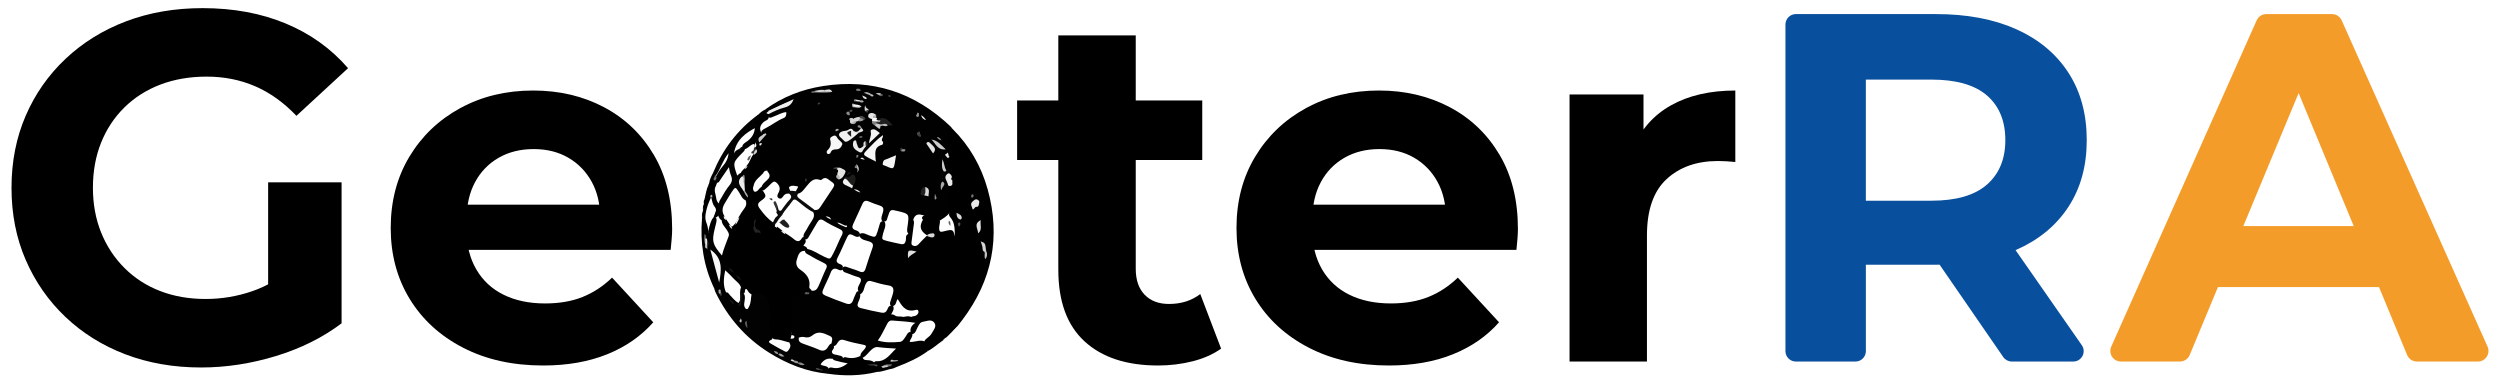 <?xml version="1.0" encoding="utf-8"?>
<!-- Generator: Adobe Illustrator 28.3.0, SVG Export Plug-In . SVG Version: 6.00 Build 0)  -->
<svg version="1.1" id="LOGO" xmlns="http://www.w3.org/2000/svg" xmlns:xlink="http://www.w3.org/1999/xlink" x="0px" y="0px"
	 viewBox="0 0 1826.82 279.71" style="enable-background:new 0 0 1826.82 279.71;" xml:space="preserve">
<style type="text/css">
	.st0{fill:#084F9D;}
	.st1{fill:#F49C2A;}
	.st2{fill:#010101;}
	.st3{fill:#020202;}
	.st4{fill:#030303;}
	.st5{fill:#F0F0F0;}
	.st6{fill:#0B0B0B;}
	.st7{fill:#F7F7F7;}
	.st8{fill:#EEEEEE;}
	.st9{fill:#F6F6F6;}
	.st10{fill:#F3F3F3;}
	.st11{fill:#1C1C1B;}
	.st12{fill:#20201F;}
	.st13{fill:#E9E9E9;}
	.st14{fill:#E4E4E3;}
	.st15{fill:#CCCCCC;}
	.st16{fill:#E3E3E3;}
	.st17{fill:#F1F1F0;}
	.st18{fill:#CACACA;}
	.st19{fill:#D7D7D7;}
	.st20{fill:#E5E5E5;}
	.st21{fill:#D9D9D9;}
	.st22{fill:#5B5B5A;}
	.st23{fill:#D5D5D4;}
	.st24{fill:#CBCBCB;}
	.st25{fill:#A8A8A8;}
	.st26{fill:#C3C3C3;}
	.st27{fill:#FCFCFC;}
	.st28{fill:#F4F4F4;}
	.st29{fill:#454545;}
	.st30{fill:#E1E1E0;}
	.st31{fill:#7F7F7F;}
	.st32{fill:#FBFBFB;}
	.st33{fill:#B5B5B4;}
	.st34{fill:#BDBDBD;}
	.st35{fill:#C8C8C8;}
	.st36{fill:#737373;}
	.st37{fill:#8D8D8D;}
	.st38{fill:#B2B2B2;}
	.st39{fill:#E7E7E7;}
	.st40{fill:#757575;}
	.st41{fill:#939393;}
	.st42{fill:#9B9B9B;}
	.st43{fill:#D2D2D2;}
	.st44{fill:#C2C2C2;}
	.st45{fill:#484847;}
	.st46{fill:#ABABAB;}
	.st47{fill:#EFEFEF;}
	.st48{fill:#5C5C5C;}
	.st49{fill:#D6D6D6;}
	.st50{fill:#929292;}
	.st51{fill:#DCDCDC;}
	.st52{fill:#828281;}
	.st53{fill:#B9B9B9;}
	.st54{fill:#AAAAAA;}
	.st55{fill:#2D2D2D;}
	.st56{fill:#323232;}
	.st57{fill:#626262;}
	.st58{fill:#949494;}
	.st59{fill:#EAEAE9;}
	.st60{fill:#313131;}
	.st61{fill:#7E7E7D;}
	.st62{fill:#3F3F3F;}
	.st63{fill:#616161;}
	.st64{fill:#4C4C4C;}
	.st65{fill:#4F4F4F;}
	.st66{fill:#434342;}
	.st67{fill:#949493;}
	.st68{fill:#DEDEDE;}
	.st69{fill:#D5D5D5;}
	.st70{fill:#DADADA;}
	.st71{fill:#C0C0C0;}
	.st72{fill:#545454;}
	.st73{fill:#767676;}
	.st74{fill:#F8F8F8;}
	.st75{fill:#ECECEC;}
	.st76{fill:#242424;}
	.st77{fill:#5A5A5A;}
	.st78{fill:#404040;}
	.st79{fill:#9A9A9A;}
	.st80{fill:#F1F1F1;}
	.st81{fill:#1C1C1C;}
	.st82{fill:#EAEAEA;}
	.st83{fill:#797979;}
	.st84{fill:#A9A9A9;}
	.st85{fill:#EBEBEB;}
	.st86{fill:#B1B1B1;}
	.st87{fill:#E2E2E2;}
	.st88{fill:#1A1A1A;}
	.st89{fill:#8B8B8B;}
	.st90{fill:#A6A6A6;}
	.st91{fill:#585858;}
	.st92{fill:#989898;}
	.st93{fill:#969696;}
	.st94{fill:#E1E1E1;}
	.st95{fill:#6D6D6D;}
	.st96{fill:#2E2E2E;}
	.st97{fill:#1E1E1E;}
	.st98{fill:#474746;}
	.st99{fill:#B3B3B3;}
	.st100{fill:#0E0E0E;}
	.st101{fill:#40403F;}
	.st102{fill:#1F1F1F;}
	.st103{fill:#333333;}
	.st104{fill:#282828;}
	.st105{fill:#212121;}
	.st106{fill:#9F9F9F;}
	.st107{fill:#5B5B5B;}
</style>
<g>
	<g>
		<path d="M146.96,268.53c-20.07,0-38.51-3.21-55.31-9.61c-16.81-6.4-31.44-15.53-43.89-27.38c-12.46-11.84-22.12-25.75-29.02-41.71
			S8.41,156.34,8.41,137.23c0-19.1,3.45-36.63,10.34-52.59s16.62-29.86,29.2-41.71c12.57-11.84,27.32-20.97,44.25-27.38
			c16.92-6.4,35.54-9.61,55.86-9.61c22.49,0,42.74,3.75,60.75,11.24c18.01,7.5,33.19,18.38,45.52,32.64L216.6,84.64
			c-9.19-9.67-19.22-16.87-30.1-21.58c-10.88-4.72-22.73-7.07-35.54-7.07c-12.33,0-23.58,1.94-33.73,5.8
			c-10.16,3.87-18.92,9.43-26.3,16.68c-7.38,7.25-13.06,15.84-17.05,25.75c-3.99,9.92-5.98,20.92-5.98,33.01
			c0,11.85,1.99,22.73,5.98,32.64c3.99,9.92,9.67,18.56,17.05,25.93c7.37,7.38,16.08,13,26.11,16.87c10.03,3.87,21.09,5.8,33.19,5.8
			c11.61,0,22.91-1.87,33.91-5.62c11-3.75,21.7-10.09,32.1-19.04l33.37,42.44c-13.78,10.4-29.8,18.38-48.06,23.94
			C183.29,265.75,165.1,268.53,146.96,268.53z M195.93,228.63v-95.39h53.68v103.01L195.93,228.63z"/>
		<path d="M396.86,267.08c-22.25,0-41.77-4.35-58.58-13.06c-16.81-8.7-29.8-20.61-38.99-35.73c-9.19-15.11-13.78-32.34-13.78-51.68
			c0-19.59,4.53-36.93,13.6-52.05c9.07-15.11,21.46-26.96,37.18-35.54c15.71-8.58,33.49-12.88,53.32-12.88
			c19.1,0,36.33,4.05,51.68,12.15c15.35,8.1,27.5,19.71,36.45,34.82c8.94,15.11,13.42,33.19,13.42,54.22c0,2.18-0.12,4.66-0.36,7.44
			c-0.24,2.78-0.49,5.38-0.73,7.8h-158.5v-33.01h128.76l-21.76,9.79c0-10.16-2.06-18.98-6.17-26.48
			c-4.11-7.49-9.79-13.36-17.05-17.59c-7.25-4.23-15.72-6.35-25.39-6.35c-9.67,0-18.2,2.12-25.57,6.35
			c-7.38,4.23-13.12,10.16-17.23,17.77c-4.11,7.62-6.17,16.63-6.17,27.02v8.7c0,10.64,2.36,20.01,7.07,28.11
			c4.72,8.1,11.36,14.27,19.95,18.5c8.58,4.23,18.68,6.35,30.29,6.35c10.39,0,19.52-1.57,27.38-4.72
			c7.85-3.14,15.05-7.85,21.58-14.15l30.1,32.64c-8.95,10.16-20.19,17.95-33.73,23.39C430.1,264.36,414.5,267.08,396.86,267.08z"/>
		<path d="M743.23,116.92V73.4h135.29v43.52H743.23z M846.24,267.08c-22.97,0-40.87-5.86-53.68-17.59
			c-12.82-11.73-19.22-29.2-19.22-52.41V25.89h56.58v170.47c0,8.22,2.18,14.57,6.53,19.04c4.35,4.48,10.27,6.71,17.77,6.71
			c8.94,0,16.56-2.41,22.85-7.25l15.23,39.9c-5.8,4.11-12.76,7.2-20.85,9.25C863.34,266.05,854.94,267.08,846.24,267.08z"/>
		<path d="M1014.89,267.08c-22.25,0-41.77-4.35-58.58-13.06c-16.81-8.7-29.8-20.61-38.99-35.73c-9.19-15.11-13.78-32.34-13.78-51.68
			c0-19.59,4.53-36.93,13.6-52.05c9.07-15.11,21.46-26.96,37.18-35.54c15.71-8.58,33.49-12.88,53.32-12.88
			c19.1,0,36.33,4.05,51.68,12.15c15.35,8.1,27.5,19.71,36.45,34.82c8.94,15.11,13.42,33.19,13.42,54.22c0,2.18-0.12,4.66-0.36,7.44
			c-0.24,2.78-0.49,5.38-0.73,7.8H949.6v-33.01h128.76l-21.76,9.79c0-10.16-2.06-18.98-6.17-26.48
			c-4.11-7.49-9.79-13.36-17.05-17.59c-7.25-4.23-15.72-6.35-25.39-6.35c-9.67,0-18.2,2.12-25.57,6.35
			c-7.38,4.23-13.12,10.16-17.23,17.77c-4.11,7.62-6.17,16.63-6.17,27.02v8.7c0,10.64,2.36,20.01,7.07,28.11
			c4.72,8.1,11.36,14.27,19.95,18.5c8.58,4.23,18.68,6.35,30.29,6.35c10.39,0,19.52-1.57,27.38-4.72
			c7.85-3.14,15.05-7.85,21.58-14.15l30.1,32.64c-8.95,10.16-20.19,17.95-33.73,23.39C1048.13,264.36,1032.53,267.08,1014.89,267.08
			z"/>
		<path d="M1146.91,264.18V69.05h54.04v55.13l-7.62-15.96c5.8-13.78,15.11-24.24,27.93-31.37c12.81-7.13,28.41-10.7,46.79-10.7
			v52.23c-2.42-0.24-4.6-0.42-6.53-0.54c-1.94-0.12-3.99-0.18-6.17-0.18c-15.48,0-27.99,4.41-37.54,13.24
			c-9.55,8.83-14.33,22.55-14.33,41.17v92.12H1146.91z"/>
		<path class="st0" d="M1304.68,256.58V17.89c0-4.19,3.4-7.6,7.6-7.6h102.3c22.73,0,42.31,3.69,58.76,11.06
			c16.44,7.38,29.13,17.95,38.08,31.74c8.94,13.78,13.42,30.23,13.42,49.33c0,18.86-4.48,35.12-13.42,48.78
			c-8.95,13.66-21.64,24.12-38.08,31.37c-16.45,7.25-36.03,10.88-58.76,10.88h-58.74c-6.79,0-10.17-8.23-5.33-13v0
			c4.8-4.73,12.93-1.33,12.93,5.41v70.73c0,4.19-3.4,7.6-7.6,7.6h-43.57C1308.08,264.18,1304.68,260.78,1304.68,256.58z
			 M1350.33,160.39l-0.86-0.91c-4.59-4.84-1.15-12.82,5.51-12.82h56.33c18.13,0,31.67-3.93,40.62-11.79
			c8.94-7.85,13.42-18.68,13.42-32.46c0-14.02-4.48-24.9-13.42-32.64c-8.95-7.74-22.49-11.61-40.62-11.61h-56.49
			c-6.64,0-10.09-7.93-5.55-12.78l1.02-1.09c4.71-5.03,13.14-1.7,13.14,5.19v105.69C1363.44,162.03,1355.05,165.38,1350.33,160.39z
			 M1463.82,260.89l-53.01-76.93c-3.47-5.04,0.14-11.9,6.25-11.9h44.33c2.48,0,4.81,1.21,6.23,3.25l53.61,76.93
			c3.51,5.04-0.09,11.94-6.23,11.94h-44.93C1467.58,264.18,1465.24,262.95,1463.82,260.89z"/>
		<path class="st1" d="M1542.75,253.27L1649,14.89c1.25-2.79,4.02-4.59,7.08-4.59h47.98c3.06,0,5.83,1.8,7.07,4.59l106.59,238.39
			c2.29,5.13-1.46,10.91-7.07,10.91h-44.53c-3.13,0-5.96-1.89-7.16-4.78l-86.43-208.65c-2.11-5.1,1.64-10.71,7.16-10.71l0,0
			c5.53,0,9.28,5.62,7.16,10.72l-86.77,208.65c-1.2,2.89-4.02,4.77-7.16,4.77h-43.1C1544.22,264.18,1540.47,258.4,1542.75,253.27z
			 M1598.07,199.47l10.18-29.11c1.09-3.11,4.02-5.19,7.32-5.19h119.61c3.27,0,6.19,2.06,7.3,5.14l10.41,29.11
			c1.81,5.05-1.94,10.36-7.3,10.36h-140.2C1600.05,209.77,1596.31,204.5,1598.07,199.47z"/>
	</g>
	<g>
		<path class="st2" d="M652.42,269.29c-3.85,0.54-7.41,2.44-11.37,2.46c-0.22-1.92,1.47-1.63,2.46-2.05
			c1.22-0.53,2.69-0.5,3.65-1.63c0.56-0.49,1.18-0.86,1.93-0.93c0.47-0.05,0.95-0.02,1.36-0.17c-1.33,0.13-2.75,0.06-4.02,0.77
			c-0.87,0.29-1.73,0.63-2.66,0.19c-1.16-1.94-4.51-0.44-5.11-3.26c0.48-0.46,1.08-0.76,1.71-0.72c7,0.37,10.09-5.27,14.41-9.24
			c-4.52-0.3-8.9-0.48-13.25-1.08c-2.04-0.28-3.57,0.84-5.04,2.18c-1.95,1.78-3.37,4.14-5.78,5.43c-0.81,0.04-1.46-0.3-1.99-0.88
			c-0.17-2.63,2.12-3.86,3.35-5.67c1.19-1.74,0.82-2.39-1.09-2.76c-4.84-0.93-9.65-1.98-14.35-3.49c-1.8-0.58-3.15-0.07-4.25,1.5
			c-0.91,1.3-1.57,2.99-3.59,3c-0.82-0.24-1.14-0.87-1.26-1.64c1.14-5.14,1.06-4.93-4.15-7.14c-3.61-1.53-6.67-1.63-9.78,0.96
			c-1.61,1.34-3.64,1.77-5.73,1.23c-1.42-0.37-2.75-0.15-4.07,0.36c-1.57-1.88-3.99-2.44-5.92-3.79
			c-0.93-7.15-0.78-14.33-0.16-21.45c0.46-5.29,6.3-9.65,11.04-9.03c0.26,2.27,1.41,1.65,2.62,0.78c0.59-0.38,1.21-0.68,1.9-0.82
			c2.41,0.32,3.69-0.93,4.66-3c2.05-4.36,3.65-8.91,5.79-13.23c0.97-1.96,0.2-3.09-1.56-3.93c-3.89-1.86-7.69-3.88-11.39-6.1
			c-1.17-0.7-2.61-1.19-2.56-2.96c0.41-0.67,1.04-1.02,1.77-1.23c4.56,0.91,8.22,3.81,12.36,5.67c4.34,1.96,4.2,2.04,6.45-2.23
			c2.31-4.39,4-9.07,6.32-13.45c1.15-2.17,0.72-3.48-1.5-4.53c-4.02-1.9-8.02-3.86-11.76-6.29c-2.15-1.4-3.49-0.63-4.62,1.36
			c-1.88,3.31-3.96,6.51-5.83,9.84c-0.67,1.19-1.18,2.61-2.93,2.65c-0.69-0.37-1.05-1-1.29-1.71c-0.38-2.25,1.2-3.74,2.15-5.45
			c1.22-2.19,2.45-4.4,3.88-6.46c1.45-2.09,2.18-4.17,0.92-6.58c0.23-0.81,0.84-1.14,1.6-1.29c1.74,0.13,2.77-0.79,3.67-2.19
			c2.97-4.58,6-9.12,9.08-13.63c1.34-1.96,1.74-3.22-0.84-4.84c-2.46-1.54-4.21-4.39-7.4-1.42c-0.24,0.23-0.77,0.16-1.11,0.04
			c-4.84-1.76-7.18,1.67-9.78,4.65c-1.88,2.15-3.26,4.91-6.49,5.48c-0.81-0.25-1.11-0.86-1.16-1.64c-0.07-1.35,1.29-2.09,1.5-3.64
			c-2.06-0.33-4.16-1.14-6.07,0.02c-1.56,0.95,0.43,2.18,0.25,3.35c-0.05,0.79-0.44,1.36-1.11,1.76c-1.58-0.02-2.87,0.37-3.85,1.83
			c-0.73,1.09-1.79,2.53-3.37,1.58c-1.78-1.07-0.87-2.78-0.18-4.04c1.41-2.59,1.04-4.69-0.95-6.82c-1.44-1.55-2.56-1.68-4.08-0.16
			c-1.77,1.78-3.55,3.58-5.57,5.09c-0.42,0.32-0.94,0.29-1.41-0.01c-0.48-0.62-0.56-1.34-0.46-2.09c0.57-2.24,2.36-3.57,3.92-5
			c2.08-1.9,2.95-3.73,0.78-6.11c-0.53-0.58-0.59-1.38-0.54-2.16c-0.25-7.98,0.53-15.97-0.46-23.92c0.34-2.15-1.38-1.14-2.25-1.44
			c-0.72-0.24-1.35-0.6-1.7-1.32c0.36-1.91,2.02-2.54,3.44-3.26c4.41-2.25,8.28-5.44,12.93-7.29c1.82-0.72,2.19-2.3,2.02-4.37
			c-3.26,0.23-5.91,2.04-8.82,3.04c-1.39,0.47-2.68,1.64-4.28,0.6c-0.45-0.66-0.48-1.38-0.27-2.12c2.91-3.33,7.22-3.94,11-5.56
			c2.09-0.9,4.4-1.33,5.76-3.66c-5.78,1.39-10.67,4.47-15.81,6.98c-0.97-0.48-2.24-0.2-3.04-1.16
			c12.66-9.23,26.96-14.77,42.27-17.17c35.89-5.62,67.01,4.54,93.28,29.6c0.45,0.43,0.78,0.98,1.16,1.47
			c-0.32,0.24-0.68,0.33-1.06,0.23c-0.5-0.12-0.74-0.52-0.97-1.2c0.19,5.47-0.78,10.7,0.09,15.95c0.14,0.85-0.36,1.73-0.75,2.53
			c-0.46,1.12-1.78,2.64,1.06,2.18c2.44,0.41,1.87,1.96,1.08,3.3c-2.04,3.48-2.42,6.61,0.84,9.73c1.45,1.39,2.27,3.4,0.2,5.21
			c-2.06,0.56-1.55-1.23-1.96-2.16c-0.26-0.58-0.5-1.29-1.24-1.16c-0.91,0.17-1.07,1-0.89,1.76c0.31,1.31,0.39,2.98,1.7,3.56
			c1.38,0.6,1.18-2.14,2.77-1.81c1.56,1.88,0.98,3.63-0.61,4.98c-1.76,1.48-2.17,3.27-2.11,5.39c0.12,4.29-0.14,8.59-0.01,12.88
			c-1.93,2.81-4.88,4.36-7.64,6.14c-3.73-0.27-7.5,0.35-11.2-0.5c-0.96-0.52-1.78-1.23-1.16-2.39c1.08-2,3.13-1.07,4.6-1.37
			c-1.56,0-3.32,0.3-4.99-0.17c-3.42-0.96-5.32,0.46-6.24,3.65c-1.26,2.3-1.06,4.91-1.6,7.36c-0.27,1.19-0.01,2.63-1.65,3.08
			c-1.84-1.8-1.13-4-0.85-6.07c1.18-8.76,1.21-8.76-7.02-10.78c-5.67-1.39-5.66-1.39-7.52,4.32c-0.38,1.18-0.52,2.51-1.67,3.3
			c-0.74-1.1-1.55,0.43-2.31-0.06c-1.43-2.43,0-4.7,0.56-6.95c0.59-2.38,0.26-3.78-2.29-4.62c-2.76-0.92-5.52-1.87-8.18-3.06
			c-2.18-0.98-3.63-0.4-4.57,1.77c-2.17,4.99-4.59,9.87-6.81,14.85c-0.98,2.19-0.62,3.56,1.77,4.38c1.27,0.44,2.69,0.91,3.07,2.53
			c0.36,0.43-1.89,0.6-0.12,1.2c0.15,0.05,0.09,0.44-0.03,0.69c-2.05,1.24-3.65-0.25-5.31-0.98c-1.78-0.79-2.7-0.39-3.58,1.36
			c-2.5,4.99-4.47,10.24-7.11,15.16c-1.19,2.22-1.1,3.79,1.53,4.75c1.04,0.38,2.14,0.89,2.42,2.2c-1.47,0.48,0.47,1.45-0.29,2.04
			c-1.12,0.69-2.25,0.38-3.26-0.15c-2.83-1.49-4.5-0.48-5.53,2.31c-1.58,4.27-3.82,8.26-5.56,12.47c-0.86,2.09-0.51,3.23,1.6,4.15
			c5,2.17,10.08,4.07,15.22,5.85c2.58,0.89,4.09,0.27,5.07-2.21c0.6-1.53,1.14-3.09,1.89-4.55c0.49-0.94,0.64-2.31,2.21-2.18
			c0.73,0.68,1.01,1.58,1.2,2.52c0.2,2.12-0.81,3.94-1.56,5.81c-0.83,2.08-0.41,3.35,1.91,3.94c5.03,1.3,10.1,2.43,15.21,3.37
			c2.06,0.38,3.43-0.34,4.22-2.29c0.42-1.05,0.83-2.15,1.95-2.71c0.8,0.2,1.72-0.35,2.45,0.36c0.86,2.49-0.81,4.13-1.58,5.92
			c0.92-0.1,2.15,0.16,3.2,1.04c2.39,1.73,4.94,0.96,7.47,0.48c1.22-0.24,2.43-0.22,3.62,0.18c1.08,0.58,2.27,0.89,3.4,1.34
			c1.67,0.65,2.38,1.75,0.7,3.23c-5.86-1.11-11.81-1.28-17.73-1.81c-1.8-0.16-2.79,0.97-3.55,2.38c-2.18,4-3.92,8.22-6.85,12.24
			c5.55,1.73,10.81,1.41,16.03,0.99c2.09-0.17,3.03-2.11,4.15-3.64c1.01-1.38,1.45-3.35,3.55-3.68c0.8,0.29,1.16,0.94,1.43,1.68
			c0.48,2.2-1.59,3.55-1.89,5.64c3.6,0.36,7.05-1.72,10.61-0.46c0.38,2.58,0.71,5.19,2.61,7.23c-6.78,4.94-14.35,8.35-22.14,11.31
			c-1.16,0.44-2.28,0.97-3.42,1.46C652.37,269.3,652.42,269.29,652.42,269.29z"/>
		<path d="M628.17,215.24c-1-0.54-0.84-1.52-0.91-2.41c-1.13-2.32,0.34-4.22,1.24-6.04c1.33-2.7,0.59-3.88-2.17-4.55
			c-2.59-0.63-5-1.84-7.51-2.74c-1.25-0.45-2.82-0.66-3.02-2.45c0.19-0.57-2.18-1.5,0.25-1.76c1.22-0.97,2.41-0.33,3.57,0.1
			c2.72,1.02,5.57,1.7,8.21,2.88c2.56,1.14,3.84,0.66,4.68-2.09c1.55-5.07,3.28-10.08,5.03-15.09c0.85-2.44,0.2-3.67-2.23-4.58
			c-2.57-0.96-5.77-0.95-7.27-3.94c0-0.58-2.11-1.48,0.25-1.71c2.52-1.25,4.62,0.38,6.77,1.14c4.69,1.65,4.67,1.73,6.27-3.09
			c0.48-1.43,0.81-2.91,1.28-4.34c0.37-1.13,0.45-2.56,2.06-2.83c0.54,0.46,1.35-2.3,1.73,0.14c1.46,3.14-0.43,5.9-1.11,8.75
			c-1.06,4.42-1.21,4.37,3.28,5.55c3.19,0.84,6.42,1.43,9.64,2.15c2.28,0.51,3.16-0.42,3.68-2.55c0.4-1.66-0.55-3.98,1.92-4.85
			c1.46-2.52,1.08-5.42,1.6-8.13c0.21-1.08-0.08-2.31,1.5-2.52c1.44,1.35,0.9,3.02,0.71,4.62c-0.46,3.75-0.96,7.5-1.46,11.25
			c-0.16,1.24-0.52,2.64,0.99,3.31c1.56,0.69,2.94,0.25,4.08-1.02c1.84-2.06,3.83-4,5.8-5.94c1.27-0.67,2.73,0.03,4.46-0.7
			c-1.71-0.37-3.04,0.62-4.3,0.01c-4.88-3.12-5.68-6.69-2.58-11.52c4.07,0.5,8.29-1.05,12.25,0.91c0.14,2.03-0.76,3.94-0.61,6
			c0.14,1.88,0.88,2.51,2.67,2.02c0.73-0.2,1.47-0.38,2.21-0.55c4.99-1.19,5.52-0.83,6.62,4.3c-0.21-4.78,0.29-9.69-3.07-13.85
			c-0.77-0.96-1.65-1.99-1.02-3.42c-0.9-1.31-1.31-17-0.26-17.9c1.8-1.55,4.99-2.32,2.46-5.69l0.02,0.03
			c1.58-2.25,0.58-4.11-1.04-5.71c-2.56-2.53-2.82-7.02-0.41-9.79c1.02-1.17,1-1.24-0.58-2.14c-1.83-0.29-1.32-1.9-1.7-3.01
			c1.72-3.27,0-6.73,0.51-10.16c0.39-2.58,0.42-5.44,0.28-8.18c1.23-0.44,1.83,0.93,2.87,0.78c12.61,12.47,21.16,27.44,25.89,44.38
			c9.69,34.75,3.29,66.58-18.42,95.36c-1.14,1.51-2.32,3-3.48,4.5c-1.33,1.51-2.6,3.09-4.19,4.35c-1.2,1.2-2.4,2.39-3.61,3.59
			c-0.68,1.22-1.9,1.83-2.95,2.63c-3.77,2.5-7.02,5.73-11.1,7.78c-3.4-1.41-4.08-3.82-2.6-7.04c1.16-2.41,3.98-3.23,5.25-5.57
			c1.43-2.61,4.23-5.37,2.06-8.2c-2.07-2.71-5.59-1.04-8.49-0.51c-2.02,0.37-2.58,2.18-3.5,3.67c-1.21,1.94-1.37,4.73-4.21,5.4
			c-0.8-0.36-1.01-1.07-1.12-1.85c-0.4-3.14,1.38-5.07,3.69-6.72c1.53-1.05,1.18-1.87-0.43-2.13c-1.26-0.21-2.51-0.17-3.15-1.54
			c0.87-1.18,2.32-0.78,3.44-1.26c1.56-0.66,2.57-2.01,2.16-3.55c-0.38-1.45-1.98-0.7-2.98-0.5c-6.78,1.3-9.24-3.64-12.09-8.18
			c-1.37,1.49-0.85,4.34-3.4,5.07c-0.6,0.08-1.29,0.74-1.73-0.26c-1.08-1.5-0.18-2.93,0.21-4.35c0.51-1.83,1.3-3.58,1.63-5.47
			c0.46-2.62-0.15-4.4-3.19-4.91c-4.25-0.71-8.45-1.79-12.56-3.09c-2.34-0.74-3.4,0.04-4.42,2.13
			C631.23,210.28,631.47,213.8,628.17,215.24z"/>
		<path d="M593.05,212.69c-0.33,0.76-0.99,0.97-1.73,1.04c-0.77,0.54-1.5,0.59-2.16-0.18c-2.8-1.08-8.42,2.15-9.89,5.74
			c-0.63,1.53-0.83,3.13-0.82,4.81c0.06,6.44,0.02,12.89,0.02,19.33c0.05,0.49,0.04,0.98-0.08,1.46c-0.37,1.08-0.82,2.15-0.53,3.34
			c0.18,1.18-0.36,1.77-1.51,1.9c-3.19-0.73-6.23-2.09-9.61-2.11c-1.44-0.01-2.57-0.99-3.52-2.08c-1.54-1.86-1.85-4.07-1.86-6.39
			c-0.01-3.91,0-7.81-0.01-11.72c-0.02-9.84-1.6-11.58-11.35-12.5c-1.7-0.36-2.79-1.46-3.59-2.92c-0.84-1.39-1.62-2.06-2.15,0.18
			c-0.14,0.59-0.23,1.2-0.59,1.72c-0.29,0.26-0.62,0.33-1,0.19c-1.3-1.15-0.89-2.77-1.15-4.21c-0.76-3.07-3.48-4.58-5.42-6.69
			c-1.8-1.95-3.66-3.85-6.17-6.08c-1.15,5.82-1.74,11.13,0.71,16.39c-0.53,1.41-1.67,1.31-2.83,1.14c-0.51-0.15-0.94-0.44-1.3-0.81
			c-0.54-0.91-1.22-0.38-1.89-0.16c-2.16-0.13-1.58-2.47-2.76-3.4c-7.74-16.23-10.33-33.36-8.89-51.18c0.71-1.54-0.13-3.26,0.58-4.8
			c0.04-0.43,0.08-0.87,0.12-1.3c0.81-1.23-0.08-2.74,0.66-3.98c-0.03-1.27-0.37-2.58,0.47-3.74c1.53-3.73,2.23-7.7,3.33-11.55
			c0.39-2.72,1.5-5.18,2.81-7.56c0.94-0.48,1.28,0.22,1.65,0.85c0.63,1.33-0.47,3,0.83,4.2c0.46,0.55,0.68,1.17,0.57,1.89
			c-0.3,1.17-0.93,2.21-1.33,3.35c-0.62,1.46-0.48,2.92-0.02,4.39c0.88,2.78,0.25,6.22,3.51,7.95c1.61,2.8,0.17,5.24-0.91,7.73
			c-0.68,0.78-1.05,1.92-2.33,1.98c-0.64-0.48-0.8-1.14-0.74-1.89c0.05-0.34,0.14-0.68,0.27-1c1.09-1.91,1.07-3.7-0.54-5.34
			c-1.19-1.7-1.49-3.72-1.99-5.64c-0.03-0.24-0.17-0.56-0.34-0.52c-0.18,0.04-0.29,0.35-0.37,0.6c-1.56,3.21-2.7,6.53-3.38,10.02
			c-0.53,2.38-0.74,4.74,0.17,7.08c1,2.41,1.4,4.98,1.82,7.54c0.12,0.49,0.83-0.27,0.38-0.03c-1.24,0.64,0.39-6.35,2.29-9.82
			c0.7-0.58,1.21-1.59,2.39-1.09c1.14,1.19,0.74,2.59,0.48,3.95c-0.29,1.49-0.72,2.95-1.08,4.43c-2.23,9.1-1.61,11.54,5.28,19.5
			c1.22-5.1,3.3-9.5,4.89-14.08c0.67-1.93-0.61-3.37-1.53-4.87c-1.3-2.12-3.44-3.81-3.51-6.59c0.07-0.79,0.31-1.48,1.08-1.86
			c1.1-0.24,1.71,0.47,2.31,1.2c0.79,1.09,1.49,2.26,2.29,3.34c0.54,0.66,0.77,1.65,1.85,1.72c0.9-0.4,1.32-1.27,1.97-1.92
			c1.4-1.48,2.09-3.37,2.98-5.15c1.22-2.19,2.59-4.31,4.11-6.28c1.37-1.77,1.66-3.54,0.96-5.58c-0.02-0.89,0.24-1.74,0.37-2.6
			c0-2.02-1.53-3.51-1.85-5.42c-0.3-1.25-0.29-2.52-0.29-3.79c-0.31-1.73,0.91-3.67-0.71-5.21c-0.32-0.03-0.62-0.11-0.92-0.23
			c-1.08-0.8-0.55-1.79-0.34-2.74c0.5-1.33,1.51-2.28,2.46-3.27c0.85-0.81,1.64-1.67,2.25-2.68c2.09-2.31,2.59-5.56,4.65-7.88
			c0.95-0.9,1.66-1.9,1.26-3.32c-0.21-0.61-0.43-1.22-0.4-1.88c-0.06-0.82,0.58-1.79-0.53-2.38c-2.81,0.42-4.18,3.48-7.03,3.81
			c-0.81-0.08-1.41-0.41-1.61-1.26c0.03-1.73,1.18-2.86,2.42-3.65c4.06-2.57,6.73-5.93,6.91-10.92c-0.69-2.59-1.87-5.24,1.76-6.81
			c0.44-0.19-0.42-1.86,0.67-2.53c1.46-1.59,3.12-2.9,5.1-3.77c0.77,0.55,2.29-1.16,2.58,0.85c0.73,0.82-1.19,1.66,0.01,2.48
			c0.01,0.73,0.01,1.47,0.02,2.2c-0.14,2.2-2.3,2.35-3.54,3.39c-2.83,2.37-3.53,5.09-1.84,7.98c0.7,0.04,1.31,0.23,1.61,0.95
			c0.19,1.79-1.86,2.14-2.41,3.76c1.65-1.08,2.38-3.05,4.36-3.28c1.18,0.46,1.8,1.31,1.8,2.6c-0.02,7.42-0.03,14.85-0.09,22.27
			c0,0.42-0.48,0.83-0.74,1.25c-0.17,0.02-0.33,0.05-0.5,0.07c-1.35-0.02-2.21,0.66-2.68,1.89c-2.48,2.9-6.17,4.86-6.99,9.06
			c-0.17,0.86-0.62,1.69-0.45,2.57c0.39,1.91,1.3,2.66,3.14,1.33c1.28-0.92,1.77-2.83,3.7-2.91c0.03,0.85,0.07,1.7,0.1,2.54
			c2.93,4.05,2.97,4.71-1.02,7.55c-2.63,1.87-2.95,3.15-0.89,5.96c2.8,3.81,5.72,7.31,9.64,9.95c0.85,0.56,1.26,1.5,1.9,2.23
			c0.44,0.44,0.93,0.84,1.44,1.2c1.06,0.72,2.13,1.42,3.04,2.33c0.9,0.96,1.94,1.74,3.09,2.38c1.84,1.29,3.82,2.4,5.52,3.88
			c2.24,1.96,4.24,2.61,6.02-0.52c0.31-0.54,0.85-0.91,1.56-0.83c0.76,0.37,0.92,1.07,1.02,1.81c0.77,1.87-0.41,3.06-1.48,4.38
			c1.12,0.76,2.87,1.02,2.93,2.92c-0.38,0.73-1.08,0.86-1.79,0.96c-4.45-0.14-4.95,3.63-5.93,6.48c-0.96,2.78-0.15,5.5,2.53,7.3
			c4.45,2.99,7.55,6.73,6.61,12.52C591.1,211.2,593.2,211.28,593.05,212.69z"/>
		<path class="st3" d="M521.87,210.68c1.52,0.52,1.2,3.01,3.22,3c0.74-0.41,0.97,0.22,1.31,0.63c0.32,0.41,0.7,0.27,1.08,0.13
			c1.01-0.09,2.13,0.32,2.93-0.68c1.68-0.54,2.07,1,2.9,1.81c2.06,2,3.72,4.41,6.28,5.83c2.27-2.48,0.92-5.49,1.25-8.25
			c0.23-1.31-0.2-2.96,1.75-3.36c0.31,1.59-0.63,3.42,0.92,4.78c1.33,1.84,0.76,3.85,0.51,5.82c-0.16,1.25-0.49,2.48,0.02,3.71
			c0.34,0.82,0.75,1.73,1.75,1.77c0.9,0.03,1.01-0.94,1.39-1.57c1.82-3.02,1.37-6.51,2.07-9.76c1.26-0.03,2.52-0.12,3.78-0.08
			c5.96,0.21,9.28,3.5,9.4,9.51c0.1,5.17,0.09,10.35-0.01,15.52c-0.04,2.22,0.28,4.26,1.56,6.1c0.16,0.94,0.99,2.15-0.33,2.68
			c-3.27,1.32-1.14,2.4,0.18,3.13c2.66,1.47,5.22,3.13,7.97,4.43c1.27,0.6,2.76,2.15,4.05,0.47c1.1-1.42,2.35-3.12,1.32-5.21
			c-0.22-0.45-0.49-0.88-0.53-1.41c1.05-0.41,0.44-1.14,0.34-1.78c0.1-0.07,0.2-0.16,0.31-0.21c1.05-0.53,2.91,0.26,3.17-1.33
			c0.29-1.8-1.99-0.99-2.67-1.97c0.23-0.32,0.46-0.63,0.69-0.95c2.84-0.85,4.64,0.13,5.31,3.05c-0.88,3.7,2,4.24,4.37,5.12
			c3.45,1.27,6.95,2.41,10.29,3.92c2.81,1.27,4.75,0.85,6.45-1.77c0.76-1.18,1.42-2.78,3.3-2.75c0.06,0.73,0.26,1.36,1.01,1.67
			c0.19,0.34,0.23,0.7,0.21,1.08c-0.06,1.57-2.47,2.74-1.14,4.35c1.02,1.23,3.03,0.97,4.53,1.55c1.19,0.46,2.89,0.19,3.19,2.05
			c-1.23,1.29-2.7,0.84-4.14,0.56c-1.31-0.25-2.59-0.88-3.93-0.12c-3.63-0.62-6.22,0.98-8.31,4.07c1.58,1.56,4.41,0.68,5.75,2.7
			c-0.3,1.39-0.31,2.8-0.21,4.21c-15.73-1.48-29.99-7.19-43.24-15.49c-17.2-10.78-30-25.58-38.92-43.76
			C522.51,212.86,522.24,211.74,521.87,210.68z"/>
		<path class="st4" d="M524.42,156.75c1.01-2.31,2.03-4.62,1.22-7.23c-0.76-1.67,0.3-2.95,1.02-4.22c1.95-3.4,3.87-6.85,6.38-9.88
			c1.81-2.18,2.29-4.35,1.19-7c-0.82-1.98-1.27-4.1-1.59-6.24c-2.11,2.89-3.99,5.99-6.11,8.92c-0.74,1.03-1.13,2.68-2.98,2.41
			c-0.05-0.71-0.29-1.3-1-1.59c-0.24-0.93,0.29-1.74,0.42-2.61c1.57-2.89,3.29-5.71,5.42-8.19c2.23-2.58,3.69-5.39,3.97-9.14
			c-4.14,5.01-5.76,11.16-9.21,16.24c-0.31,0.22-0.64,0.31-1.02,0.24c-0.12-0.81-0.37-1.53-1.19-1.9
			c7.11-17.27,17.9-31.71,33.05-42.77c0.05,0.57-0.64,1.06,0.62,1.6c1.85,0.8,0.26,1.24-0.58,1.8c-1.62,1.07-4.96,1.9-0.99,4.38
			c0.53,0.33,0.04,1.15-0.52,1.56c-7.84,4.04-14.58,9.03-16.24,19.04c0.73-1.52,1.63-2.17,2.6-2.73c1.08-0.39,1.95-1.07,2.71-1.92
			c0.28-0.18,0.59-0.24,0.92-0.2c0.31,0.77,0.96,1.02,1.72,1.09c0.33,1.52-0.81,2.3-1.67,3.18c-7.11,7.23-7.12,7.23-3.85,16.73
			c1.01-0.65,1.57-2.12,3.12-1.73c0.3,0.8-0.87,1.69,0.16,2.45c-2.06,3.93,0.18,7.06,1.9,10.3c0.61,1.8,2,3.2,2.58,5.01
			c-0.28,0.78-0.57,1.56-0.85,2.34c-3.33-0.92-4.18-4.09-5.78-6.52c-2.43-3.68-2.51-3.75-4.97-0.16c-1.85,2.71-3.42,5.6-5.15,8.38
			c-1.97,3.16-2.45,6.26-0.37,9.52c0.11,0.56,0.07,1.09-0.31,1.56c-0.75,0.36-0.9,1.06-1,1.79
			C525.85,160.54,525.23,158.57,524.42,156.75z"/>
		<path d="M605.17,273.13c-1.65-1.36-2.23-2.68,0.19-3.84c0.8-0.84,1.85-0.88,2.81-0.63c4.18,1.07,7.62-0.46,11.29-3.13
			c-2.91-0.57-5.45-1.05-7.93-1.77c-1.29-0.37-2.82-0.44-3.31-2.1c-0.31-0.8-0.57-1.46,0.82-1.08c2.29,0.63,4.55,1.5,7,1.08
			c0.58-0.61,1.37-0.78,2.08-0.58c3.63,1,7.11,0.68,10.5-0.93c0.69,0.07,1.35,0.18,1.73,0.87c0.29,1.62,1.3,2.07,2.87,2.12
			c1.93,0.07,3.93,0.21,5.51,1.63c1.31,1.83,5.05-0.64,5.32,3.01c1.18,0.67,2.62-0.52,3.74,0.54c-1.24,3.15-4.97,1.35-6.76,3.42
			C629.18,274.66,617.21,274.89,605.17,273.13z"/>
		<path class="st4" d="M518.14,134.13c-0.39,4.06-1.1,8.02-3.33,11.55C515.66,141.76,516.28,137.76,518.14,134.13z"/>
		<path class="st5" d="M695.6,242.54c1.4-1.45,2.79-2.9,4.19-4.35C699.16,240.38,697.72,241.78,695.6,242.54z"/>
		<path class="st5" d="M689.04,248.76c0.71-1.19,1.78-1.96,2.95-2.63C691.68,247.76,690.7,248.64,689.04,248.76z"/>
		<path class="st4" d="M513.56,154.7c-0.08,1.61,0.62,3.32-0.58,4.8C512.86,157.86,512.81,156.23,513.56,154.7z"/>
		<path class="st4" d="M514.34,149.42c-0.06,1.35,0.55,2.82-0.66,3.98C513.53,152.02,513.63,150.67,514.34,149.42z"/>
		<path class="st6" d="M564.41,163.18c1.15-1.66,1.41-3.91,3.31-5.08c2.08-1.28-1.77-2.6,0.04-3.87c-0.28-1.13-1.15-2.39,0.66-3.06
			c0.38,1,0.01,2.51,1.43,2.82c1.25,0.27,1.56-1.09,2.16-1.83c1.6-1.97,2.94-4.19,4.74-5.95c2.19-2.14,1.55-3.59-0.56-5.06
			c0.26-0.53,0.53-1.06,0.79-1.59c1.79-0.48,3.54,0.24,5.32,0.17c0.05,0.71,0.28,1.3,1,1.59c-1.13,1.43-0.94,2.5,0.61,3.61
			c4.14,2.98,8.18,6.11,12.26,9.18c-0.72,0.1-1.41,0.25-1.77,1c-4.36-2.1-7.96-5.3-11.67-8.3c-1.89-1.52-2.86-1.32-4.1,0.57
			c-2.2,3.36-5.23,6.12-7.08,9.74c-0.43,2.42-1.94,4.05-3.88,5.37l0.03-0.04c-0.71,0.95-0.8,2.18-1.45,3.16
			C565.21,165.14,565.66,163.52,564.41,163.18z"/>
		<path class="st7" d="M645.23,98.76c0.26,2.06-1.93,3.21-0.14,4.77c0.51,0.45,0.18,2.09-0.6,2.3c-6.13,1.63-4.79,6.41-4.66,10.69
			c0.01,0.34,0.13,0.68,0.31,1.57c-2.02-1.01-3.67-1.8-5.29-2.66c-4.29-2.26-4.51-2.6-1.19-5.95
			C637.24,105.87,640.57,101.92,645.23,98.76z"/>
		<path class="st7" d="M615.59,105.22c-0.78,2.35-2.17,3.9-4.35,3.91c-1.99,0.01-3.45,0.27-4.23,2.28c-0.37,0.96-1.4,1.43-2.17,1.04
			c-1.17-0.59-0.82-2.09-0.22-2.63c2.33-2.12,2.88-4.52,2.06-7.49c-0.48-1.72,0.87-2.42,2.21-3.02c1.64-0.74,2.36,0.38,2.99,1.48
			C612.84,102.52,614.98,103.34,615.59,105.22z"/>
		<path class="st5" d="M627.47,97.03c-2.42,2.08-4.71,4.31-7.52,5.91c-1.38,0.79-2.41,1.08-3.52-0.39
			c-1.17-1.56-3.85-2.74-3.25-4.66c0.53-1.7,3.2-2.25,5.17-2.39c1.7-0.12,3.41-3.01,5.16-0.13
			C624.21,97.39,626.36,95.97,627.47,97.03z"/>
		<path class="st8" d="M579.9,72.49c-1.2,3.43-3.18,5.2-6.42,6.02c-4.13,1.05-8.02,2.84-11.79,4.85c-3.72-0.81,0.45-1.65-0.01-2.48"
			/>
		<path class="st9" d="M654.78,113.47c-0.27,1.64-0.44,2.62-0.59,3.59c-1.07,6.87-1.08,6.9-7.26,4.09c-0.77-0.35-2.3-0.25-1.84-1.83
			c0.29-1.02,0.25-2.16,1.73-2.64"/>
		<path class="st10" d="M642.92,97.22c-2.61,2.48-5.02,4.77-7.93,7.53c0.22-3.42,2.08-5.77,1.23-8.73
			c-0.34-1.17,1.73-1.98,3.14-1.31C640.58,95.29,641.61,96.28,642.92,97.22z"/>
		<path class="st11" d="M618.21,129c0.6,0.67,1.35,0.49,2.07,0.32c1.36-0.33,2.19-2.85,3.78-1.52c1.86,1.56,1.28,5.71-0.68,7.77
			c-3.54,0.07-4.29-3.12-6.03-5.16C617.31,129.75,617.57,129.26,618.21,129z"/>
		<path class="st12" d="M643.3,86.4c4.54-0.87,6.58,2.61,9.12,5.24c-1.24,0-2.48,0-3.72,0c-1.73-0.01-3.44-0.65-5.18-0.12
			c-1.22,0.26-2.32,0.06-3.22-0.88c-0.21-0.29-0.32-0.62-0.33-0.99c0.4-1.19,2.01-1.01,2.44-2.17
			C642.64,87.05,642.96,86.71,643.3,86.4z"/>
		<path class="st13" d="M632.8,106.91c-0.48,0.57-0.96,1.14-1.43,1.72c-0.98,1.21-1.24,3.75-3.7,2.39
			c-2.54-1.41-4.96-3.03-4.31-6.65c0.18-1,0.52-1.76,1.51-1.79c1.07-0.04,0.81,1,1.01,1.67c1.41,4.79,1.96,5.06,5.03,2.54
			c0.58-0.29,0.91-1.11,1.76-0.82c0.17,0.19,0.25,0.39,0.23,0.6C632.88,106.8,632.85,106.91,632.8,106.91z"/>
		<path class="st13" d="M695.86,132.1c-0.09,1.4,0.8,3.28-1.37,3.78c-2.15,0.5-1.7-1.69-2.38-2.7c-0.35-0.51-0.45-1.18-0.76-1.72
			c-0.86-1.51-0.73-2.9,0.57-4.05c0.54-0.47,1.35-1.14,2.01-0.55c1.04,0.94,2.24,1.97,1.12,3.72c-0.15,0.24,0.53,1.01,0.83,1.54
			C695.88,132.13,695.86,132.1,695.86,132.1z"/>
		<path class="st14" d="M614.37,122.73c1.36,0.9,4.11,1.43,3.37,3.18c-0.86,2.05-2.01,4.66-4.86,5.22
			c-0.25-1.29-1.14-2.42-0.97-3.82c-0.36-1.2,1.75-2.79-0.57-3.69C611.84,121.57,613.29,122.77,614.37,122.73z"/>
		<path class="st15" d="M691.08,109.14c-6.23,0.75-7.42-4.46-10.43-7.14C685.18,102.57,687.69,105.94,691.08,109.14z"/>
		<path class="st16" d="M681.82,112.13c-1.35-1.98-2.72-3.94-4.03-5.94c-0.43-0.66-1.41-1.41-0.25-2.21
			c0.97-0.67,1.59,0.13,2.26,0.72C683.77,108.18,684.08,109.3,681.82,112.13z"/>
		<path class="st17" d="M617.34,130.42c2.76,0.84,3.26,4.32,6.03,5.16c-0.25,0.68-0.51,1.35-0.76,2.03
			c-1.35-0.69-2.65-1.5-4.05-2.04C615.58,134.41,615.04,132.78,617.34,130.42z"/>
		<path class="st18" d="M559.88,98.38c-1.59,1.81-3.19,3.62-5.02,5.7c-2.26-4.21,1.85-4.4,3.07-6.18
			C558.54,98.25,559.72,96.25,559.88,98.38z"/>
		<path class="st19" d="M623.92,86.95c0.05-0.54,0.35-0.78,0.88-0.74c1.3-0.41,2.58-0.75,2.97,1.16c-0.03,0.44-0.2,0.83-0.5,1.16
			c-0.44,0.05-0.88,0.1-1.32,0.15c-1.44,0.39-2.35,2.25-4.19,1.54c-0.96-0.57-0.49-1.52-0.62-2.32
			C621.4,85.66,622.9,86.98,623.92,86.95z"/>
		<path class="st20" d="M634.87,83.25c2.02-1.32,3.73-0.57,5.36,0.8c-0.41,0.92-2.61,0.52-1.77,2.38c-0.26,0.46-0.58,0.8-1.18,0.62
			C635.38,86.47,633.45,85.92,634.87,83.25z"/>
		<path class="st21" d="M678.49,143.45c-1.06-0.25-2.12-0.49-3.18-0.74c-0.61-2.17-0.55-4.25,0.82-6.15c0,0-0.06,0.07-0.06,0.07
			C680.2,137.72,678.35,140.94,678.49,143.45z"/>
		<path class="st15" d="M688.63,116.36c1.63,3.18,1.35,5.82,2.71,7.87c0.31,0.47-0.11,0.91-0.67,1.07c-0.74,0.21-1.2-0.16-1.51-0.76
			C688,122.25,688.27,119.89,688.63,116.36z"/>
		<path class="st22" d="M608.17,67.14c-4.81,1.63-9.79,0.23-14.67,0.83c-0.52,0.06-0.98-0.28-0.53-0.91
			c0.41-0.57,1.01-0.66,1.66-0.5c3.24,0.49,6.46-0.45,9.7-0.11C605.65,66.45,606.98,66.38,608.17,67.14z"/>
		<path class="st23" d="M604.39,67.02c-3.25-0.2-6.56,0.89-9.76-0.47c2.48-0.43,4.93-1.17,7.5-0.84
			C602.62,66.61,604.39,65.29,604.39,67.02z"/>
		<path d="M653.99,231.22c2.57-0.03,5.14-0.05,7.64,0.7C658.97,232.87,656.3,233.99,653.99,231.22z"/>
		<path class="st24" d="M640.26,90.08c1.01,0.28,2.03,0.56,3.04,0.84c0.46,0.48,0.46,0.96,0,1.44c-0.17,0.94,0.17,2.6-1.68,1.23
			c-0.78-0.58-1.52-1.23-2.27-1.84C639.08,90.88,639.5,90.39,640.26,90.08z"/>
		<path class="st16" d="M627.47,97.03c-1.36-0.46-3.53,1.01-3.97-1.66c2.47,2.12,3.96,0.34,5.45-1.39c0.14-0.47,0.41-0.57,0.81-0.28
			C631.36,95.73,631.34,95.75,627.47,97.03z"/>
		<path class="st25" d="M687.65,139.03c-0.31-2.2-0.64-4.4,0.81-6.38c2.1,0.73,1.87,2.37,0.84,3.51
			C688.5,137.06,688.35,138.17,687.65,139.03z"/>
		<path class="st26" d="M629.51,77.86c-1.86,1.83-4.07,0.33-6.09,0.52c-0.57,0.05-1.04-1.62-0.65-2.48c0.2-0.44,1.13-0.12,1.62,0.35
			C625.67,78.13,627.92,76.96,629.51,77.86z"/>
		<path class="st27" d="M637.28,87.04c0.24-0.29,0.48-0.58,0.72-0.88c0.82-0.54,1.61-0.51,2.36,0.13c0.21-0.02,0.41-0.03,0.62-0.04
			c0.03,0.82,0.51,1.42,0.96,2.05c-0.44,0.82-1.3,0.53-1.96,0.79c-1.03,0.39-1.94,0.2-2.75-0.54
			C637.24,88.05,637.26,87.55,637.28,87.04z"/>
		<path class="st28" d="M611.71,162.69c2.7-0.22,4.53,2.48,7.25,2.17c0.1,1.59-0.87,1.22-1.69,0.84
			C615.36,164.81,613.31,164.16,611.71,162.69z"/>
		<path class="st29" d="M627.27,85.47c1.53-1.09,3.03-1.07,4.41,0.23c1.1,1.04,0.72,1.72-0.64,2.05c-0.78-0.29-1.6-0.49-2.32-0.95
			C628.14,86.47,627.65,86.03,627.27,85.47z"/>
		<path class="st30" d="M604.39,67.02c-0.75-0.44-1.5-0.87-2.26-1.31c2.08,0.21,4.63-1.63,6.04,1.43
			C606.91,67.1,605.65,67.06,604.39,67.02z"/>
		<path class="st31" d="M637.22,88.56c1,0.05,2,0.1,3,0.16c0.3,0.12,0.4,0.25,0.32,0.4c-0.09,0.16-0.18,0.24-0.27,0.24
			c-0.05,0.24-0.05,0.49,0,0.73c-0.3,0.56-0.61,1.11-0.91,1.67C638.22,90.97,636.73,90.42,637.22,88.56z"/>
		<path class="st32" d="M629.51,77.86c-1.63-0.03-3.27,0.05-4.88-0.13c-1.24-0.14-0.9-0.86-0.25-1.49
			C626.16,76.58,628.08,76.44,629.51,77.86z"/>
		<path class="st33" d="M611.92,127.31c1.01,1.1,2.65,2.04,0.97,3.82C611.08,130.23,610.17,129.1,611.92,127.31z"/>
		<path class="st34" d="M643.3,92.36c0-0.48,0-0.96,0-1.44c1.81,0.15,3.86-1.48,5.4,0.71C647.09,93.28,644.93,90.85,643.3,92.36z"/>
		<path class="st35" d="M647.8,268.33c-1.25-0.13-2.76,1.46-3.74-0.54c0.72-0.3,1.44-0.6,2.16-0.9c1.09,0.11,2.54-1.09,3.12,0.86
			C648.82,267.94,648.31,268.14,647.8,268.33z"/>
		<path class="st36" d="M629.15,66.13c-1.26,0.52-2.46,0.74-3.58-0.13c-0.14-0.11-0.06-0.85,0.1-0.92
			C627.08,64.43,628.3,64.59,629.15,66.13z"/>
		<path class="st37" d="M621.15,81.69c-1.4,0.17,1.43,3.55-1.73,2.3c-0.48-0.19-1.15-1.07-1.04-1.38c0.51-1.41,1.74-1.06,2.85-0.86
			L621.15,81.69z"/>
		<path class="st38" d="M635.66,69.56c-1.49-0.57-2.98-1.13-4.47-1.7c2.11-1.08,3.73-0.23,5.31,0.85
			C636.41,69.17,636.13,69.46,635.66,69.56z"/>
		<path class="st39" d="M692.14,111.49c1.49,0.48,0.43,2.41,1.7,3.01c-1.43,2.11-2.11-0.09-2.74-0.66
			C689.44,112.34,692.61,112.66,692.14,111.49z"/>
		<path class="st40" d="M649.34,267.75c-0.76-1.29-2.11-0.47-3.12-0.86c1.76-1.11,3.65-0.42,5.66-0.66
			C651.31,267.64,650.34,267.73,649.34,267.75z"/>
		<path class="st41" d="M671.55,83.88c-0.06,0.91-0.31,2.02-1.42,1.5c-1.84-0.86,0.6-2.01,0.03-3.06
			C671.3,82.24,671.66,82.84,671.55,83.88z"/>
		<path class="st42" d="M628.72,86.38c1.07-0.04,1.97,0.2,2.32,1.37c-1.16,0.72-2.37,1.22-3.77,0.77c0.04-0.17,0.08-0.35,0.11-0.53
			C627.66,87.32,627.94,86.64,628.72,86.38z"/>
		<path class="st43" d="M632.55,76.98c-0.38,1.92,1.47,2.22,2.34,3.23c-0.96,0.34-1.7,1.74-2.97,0.63
			C631.87,79.51,631.4,78.12,632.55,76.98z"/>
		<path class="st44" d="M651.79,262.69c1.4,1.28,3.18,0.07,4.68,0.7c-1.45,0.99-3.17,0.59-4.75,0.9c-0.54,0.1-1.13-0.09-1.01-0.67
			C650.77,263.26,651.41,263,651.79,262.69z"/>
		<path class="st45" d="M614.37,122.73c-1.06,0.12-2.31-0.4-3.03,0.89c-0.72-0.16-1.44-0.33-2.94-0.67
			C610.88,122.15,612.56,121.46,614.37,122.73z"/>
		<path class="st46" d="M621.76,90.22c1.45-0.38,2.41-2.07,4.19-1.54C625.11,90.71,623.7,91.2,621.76,90.22z"/>
		<path class="st47" d="M676.67,87.82c-1.91-0.51-3.11-1.72-3.63-3.62C674.72,84.94,675.77,86.3,676.67,87.82z"/>
		<path class="st48" d="M589.15,213.56c0.72,0.06,1.44,0.12,2.16,0.17c0.31,1.84-1.03,1.15-1.9,1.3c-0.75,0.13-1.34,0.01-1.38-0.78
			C588,213.64,588.69,213.66,589.15,213.56z"/>
		<path class="st49" d="M628.72,86.38c-0.45,0.54-0.89,1.07-1.34,1.61c-0.13-1.65-1.32-1.76-2.58-1.79
			c0.82-0.24,1.65-0.49,2.47-0.73C627.76,85.77,628.57,85.55,628.72,86.38z"/>
		<path class="st16" d="M630.14,69.71c1.5,0.94,2.83,0.84,3.17,2.22c0.03,0.14-0.31,0.53-0.41,0.51
			C631.77,72.2,630.58,72.01,630.14,69.71z"/>
		<path class="st37" d="M629.76,93.7c-0.27,0.09-0.54,0.19-0.81,0.28c-0.26-0.22-0.48-0.57-0.78-0.65
			c-0.79-0.22-2.01-0.17-1.25-1.45c0.4-0.68,1.34-0.52,1.87,0.22C629.16,92.6,629.44,93.16,629.76,93.7z"/>
		<path class="st50" d="M661.54,109.08c0.11,1.53-0.76,1.82-2.04,1.61c-0.27-0.03-0.54-0.05-0.81-0.08
			c-0.88-1.04-0.44-1.51,0.72-1.68C660.13,108.98,660.83,109.03,661.54,109.08z"/>
		<path class="st51" d="M632.52,106.12c-0.53,0.23-1.07,0.45-1.6,0.68c0.33-1.27-0.69-3.09,1.47-3.61
			C633.38,104.12,633.2,105.11,632.52,106.12z"/>
		<path class="st52" d="M625.77,119.84c0.28,0.26,0.57,0.52,0.85,0.78c0.32,0.83,0.54,1.65-0.22,2.39
			C622.48,122.69,625.88,120.91,625.77,119.84z"/>
		<path class="st17" d="M623.95,138.27c1.95,0.1,3.64,0.71,4.8,2.4C626.95,140.26,625.35,139.46,623.95,138.27z"/>
		<path class="st53" d="M642.47,69.61c-0.7-0.38-1.4-0.76-2.6-1.42c1.85-0.31,3.08-0.66,4.12,0.55
			C643.73,69.45,643.34,69.94,642.47,69.61z"/>
		<path class="st28" d="M603.38,158.09c1.77,0.06,3.32,0.5,4.01,2.38C605.99,159.79,604.49,159.27,603.38,158.09z"/>
		<path class="st54" d="M628.78,73.39c1.05-0.3,1.89-0.13,2.42,1.01c-1.22,0.92-2.28,0.54-3.31-0.17
			C627.97,73.71,628.48,73.66,628.78,73.39z"/>
		<path class="st55" d="M632.52,106.12c-0.04-0.98-0.09-1.96-0.13-2.94c0.85,1.16,2.94,2.19,0.41,3.73
			C632.71,106.65,632.61,106.39,632.52,106.12z"/>
		<path class="st56" d="M588.45,132.84c-0.53-1.09-0.11-1.8,0.31-2.51c0.28,0.17,0.71,0.28,0.81,0.52
			C590.02,131.96,589.15,132.25,588.45,132.84z"/>
		<path class="st57" d="M629.33,99.32c0.53,0.05,1.09,0.25,0.84,0.86c-0.13,0.32-0.75,0.55-1.18,0.62c-0.4,0.07-1.13,0.19-1.07-0.53
			C627.97,99.52,628.69,99.4,629.33,99.32z"/>
		<path class="st50" d="M683.07,141.92c1.25,0.33,0.18,2.09,1.48,2.39c-0.3,0.62-0.48,1.34-1.33,1.61
			C682.61,144.57,683.15,143.23,683.07,141.92z"/>
		<path class="st58" d="M687.97,102.54c-2-0.4-2.67-1.27-3.46-2.36C686.11,100.06,686.88,100.84,687.97,102.54z"/>
		<path class="st59" d="M626.4,123c0.07-0.8,0.14-1.59,0.22-2.39c0.93,1.8,1.45,3.59-0.19,5.3
			C626.67,124.94,626.96,123.97,626.4,123z"/>
		<path class="st46" d="M613.24,94.91c-0.85,0.42-1.33,0.68-1.83,0.88c-0.57,0.23-0.96-0.04-0.95-0.62
			c0.01-0.74,0.74-0.95,1.25-1.07C612.02,94.03,612.47,94.49,613.24,94.91z"/>
		<path class="st60" d="M659.42,108.93c-0.87,0.29-0.89,0.94-0.72,1.68c-1.33-0.73-1.4-1.79-0.32-2.63
			C659.12,107.41,659.31,108.33,659.42,108.93z"/>
		<path class="st61" d="M626.06,115.61c-0.17-0.67-0.37-1.1-0.35-1.52c0.03-0.5,0.31-1,0.93-0.91c0.57,0.09,0.84,0.54,0.56,1.07
			C626.97,114.68,626.58,115.01,626.06,115.61z"/>
		<path class="st34" d="M635.66,69.56c0.28-0.28,0.56-0.57,0.84-0.85c0.75,0.29,2.15,0.61,1.67,1.38
			C637.59,71.01,636.39,70.37,635.66,69.56z"/>
		<path class="st62" d="M631.92,80.84c1.16,0.58,1.91-0.77,2.97-0.63c0.03,0.84-1.19,1.27-0.75,2.25
			C633.35,82,632.25,81.96,631.92,80.84z"/>
		<path class="st63" d="M642.47,69.61c0.51-0.29,1.01-0.58,1.52-0.88c0.8-0.09,1.41,0.54,1.04,1.02
			C644.31,70.68,643.3,70.35,642.47,69.61z"/>
		<path class="st59" d="M628.78,73.39c-0.3,0.28-0.59,0.56-0.89,0.84c-0.7-0.08-1.39-0.15-2.09-0.23c-0.45-0.33-1.2-0.5-0.72-1.33
			C626.31,72.9,627.55,73.14,628.78,73.39z"/>
		<path class="st64" d="M621.23,81.75c-0.41-0.66-0.77-1.36,0.42-1.52c0.51-0.07,1.38-0.23,1.24,0.72
			c-0.15,0.97-1.03,0.79-1.74,0.75C621.15,81.69,621.23,81.75,621.23,81.75z"/>
		<path class="st11" d="M622.16,126.05c-1.09,0.68-2.19,1.37-3.28,2.05C619.15,126.09,620.47,125.77,622.16,126.05z"/>
		<path class="st49" d="M623.92,86.95c-1,0.12-2.11-0.1-2.78,0.96c-0.36-0.33-0.89-0.82-0.46-1.19
			C621.75,85.8,622.89,86.14,623.92,86.95z"/>
		<path class="st65" d="M650.8,70.57c-0.28,0.07-0.62,0.26-0.89,0.19c-0.45-0.13-0.91-0.41-0.77-0.99c0.03-0.12,0.43-0.24,0.65-0.21
			C650.31,69.61,650.75,69.82,650.8,70.57z"/>
		<path class="st66" d="M597.61,76.39c-0.13-0.23-0.16-0.46-0.08-0.71c0.3-0.61,0.8-0.87,1.46-0.74c0.15,0.03,0.39,0.35,0.35,0.43
			C599,76.09,598.39,76.4,597.61,76.39z"/>
		<path class="st59" d="M631.88,116.79c-1.07-0.27-2.14-0.55-3.2-0.82C630.27,114.2,630.99,115.82,631.88,116.79z"/>
		<path class="st67" d="M625.08,72.66c0.24,0.44,0.48,0.89,0.72,1.33c-0.72,0.2-1.55,0.29-1.81-0.51
			C623.72,72.67,624.44,72.59,625.08,72.66z"/>
		<path class="st13" d="M710.81,153.05c-0.46-2.07-2.5-4.03,0.17-6.07c1.01-0.78,1.77-1.83,3.23-1.1c0.85,0.42,1.64,1.1,1.36,2.01
			c-0.37,1.2-0.14,3.32-1.84,3.24C712.01,151.04,712.15,152.9,710.81,153.05z"/>
		<path class="st16" d="M714.7,170.47c0.11-3.16-3.65-6.89,1.98-9.6C715.99,164.57,718.1,168.02,714.7,170.47z"/>
		<path class="st68" d="M669.69,183.82c-2.2,1.8-4.61,2.45-6.12,4.9C663.05,182.64,663.51,182.27,669.69,183.82z"/>
		<path class="st69" d="M719.37,184.04c-1.77-0.8-1.21-2.51-1.55-3.88c-0.31-1.24-0.77-2.45-1.21-3.81
			c3.32,1.26,3.32,1.26,3.89,6.55C720.76,183.92,720.29,184.21,719.37,184.04z"/>
		<path class="st49" d="M677.66,172.53c0.04-0.35,0.07-0.71,0.11-1.06c0.8-0.29,1.62-0.83,2.41-0.81c0.87,0.02,2.05-0.7,2.64,0.53
			c0.18,0.38,0.1,1.02-0.1,1.42c-0.57,1.12-1.69,0.89-2.62,0.76C679.26,173.24,678.47,172.82,677.66,172.53z"/>
		<path class="st70" d="M702.77,159.52c-0.28,0.32-0.56,0.65-0.84,0.97c-2.39-0.62-2.9-2.42-2.98-5.01
			C700.91,156.53,702.86,156.97,702.77,159.52z"/>
		<path class="st71" d="M719.37,184.04c0.38-0.38,0.75-0.76,1.13-1.14c0.93,2.12,1.31,4.2-0.5,6.48
			C718.9,187.47,719.98,185.65,719.37,184.04z"/>
		<path class="st72" d="M701.39,162.56c0.93,1.34,0.08,2.25-0.77,3.16C700.57,164.59,698.68,163.02,701.39,162.56z"/>
		<path class="st73" d="M710.29,144.46c-0.65-0.13-0.62-0.67-0.62-1.14c0-0.67,0.2-1.31,1.01-1.29c0.6,0.01,0.77,0.55,0.73,1.07
			C711.34,143.79,710.98,144.27,710.29,144.46z"/>
		<path class="st74" d="M519.03,182.35c9.42,6.37,8.15,15.17,6.49,24.13"/>
		<path class="st75" d="M543.4,139.67c-0.56-0.83-1.08-1.69-1.67-2.48c-2.08-2.79-2.7-5.51,0.25-8.13c0.2,0.04,0.38-0.01,0.54-0.15
			c1.12-0.17,1.16,0.6,1.23,1.38c0.12,1.37-0.27,2.77,0.29,4.1c0.08,1.47,0.15,2.94,0.23,4.4
			C544.54,139.63,544.13,139.8,543.4,139.67z"/>
		<path class="st76" d="M552.55,160.28c-1.1,3.21-2.19,6.42,2.21,8.13c1.34,0.52,0.79,1.67,0.87,2.61c-0.4-0.43-0.97-1.32-1.18-1.24
			c-3.43,1.27-3.35-1.59-4.14-3.42C551.96,164.67,549.57,161.48,552.55,160.28z"/>
		<path class="st77" d="M515.08,177.88c-1.04-2.15-0.77-4.33-0.36-6.85c1.64,0.72,1.35,1.85,1.24,2.91
			c-0.61,0.67,0.07,1.35-0.01,2.02C515.92,176.72,515.78,177.43,515.08,177.88z"/>
		<path class="st60" d="M551.04,112.56c-0.03-1.04-3.29,0.5-1.56-1.95c0.94-0.76,0.94-2.03,1.6-2.95l-0.04,0.04
			c0.3-0.43,0.55-0.41,0.77,0.07c0.26,0.4,0.51,0.8,0.77,1.21C552.38,110.31,551.97,111.54,551.04,112.56z"/>
		<path class="st78" d="M516.63,174.8c1.8,2.44,0.56,5.04,0.41,7.58c-0.09-0.03-0.25-0.04-0.26-0.08c-0.06-0.22-0.07-0.45-0.1-0.68
			c-0.44-0.51-0.7-1.09-0.72-1.77C516.08,178.16,515.46,176.36,516.63,174.8z"/>
		<path class="st3" d="M547.09,211.7c-4.24-2.85-2.22,2.15-3.6,2.88c0.12-1.53-0.95-3.46,0.84-4.46
			C545.61,209.41,546.75,210.16,547.09,211.7z"/>
		<path class="st18" d="M516.55,180.06c0.04,0.52,0.09,1.05,0.14,1.57c-2.5-0.41-0.89-2.58-1.61-3.75c0.08-0.78,0.16-1.56,0.24-2.35
			C517.53,176.55,515.5,178.72,516.55,180.06z"/>
		<path class="st79" d="M544.04,134.38c-1.57-1.53,0.25-4-1.52-5.48c0.53-0.79,1.25-2.2,1.56-0.01
			C544.34,130.68,544.07,132.55,544.04,134.38z"/>
		<path class="st4" d="M522.61,156.39c0.7-1.99,1.03-3.97-0.11-5.93C525.03,152.39,524.94,154.37,522.61,156.39z"/>
		<path class="st46" d="M543.4,139.67c0.29-0.29,0.58-0.59,0.87-0.88c0.27,2.04,2.75,3.21,2.19,5.57
			C544.99,143.09,544.25,141.34,543.4,139.67z"/>
		<path class="st43" d="M551.04,112.56c-0.48-1.62,0.75-2.5,1.53-3.58c1.65,2.15-0.18,3.04-1.5,4.11
			C550.9,112.92,550.89,112.74,551.04,112.56z"/>
		<path class="st80" d="M537.41,164.42c0.17-2.31,0.99-4.28,2.94-5.67C539.83,160.88,538.73,162.71,537.41,164.42z"/>
		<path class="st4" d="M515.23,154.93c0,2.55,0.01,5.1,0.01,7.65C513.9,160.03,513.93,157.48,515.23,154.93z"/>
		<path class="st81" d="M532.68,195.54c1.63,0.8,2.62,2.22,3.58,3.68C534.41,198.63,533.18,197.44,532.68,195.54z"/>
		<path class="st81" d="M538.01,200.94c1.4,1.01,2.81,2.02,3.63,3.61C539.77,204.01,538.55,202.82,538.01,200.94z"/>
		<path class="st82" d="M516.55,180.06c-1.25-1.28-0.01-3.24-1.23-4.52c-0.09-0.65-0.24-1.33,0.64-1.59
			c0.22,0.29,0.45,0.57,0.67,0.86C516.61,176.55,516.58,178.3,516.55,180.06z"/>
		<path class="st83" d="M522.14,128.47c0.2-0.1,0.41-0.19,0.62-0.26c0.65,0.33,0.35,1.16,0.82,1.59c0.15,0.95-0.7,1.41-1.03,2.13
			C519.74,131.09,522.94,129.54,522.14,128.47z"/>
		<path class="st84" d="M525.99,214.99c-0.3-0.44-0.6-0.88-0.9-1.32c0.16-0.76-0.61-2.07,0.68-2.14c1.26-0.07,0.68,1.35,0.97,2.08
			C526.96,214.34,527.32,215.14,525.99,214.99z"/>
		<path class="st7" d="M570.72,168.72c1.53,0.19,3.04,0.39,3.09,2.45C572.62,170.55,571.53,169.82,570.72,168.72z"/>
		<path class="st7" d="M566.27,165.62c-0.22-1.38,0.37-2.38,1.45-3.16c0.02,1.33,0.03,2.67,0.05,4
			C567.27,166.18,566.77,165.9,566.27,165.62z"/>
		<path class="st2" d="M560.9,124.51c-1.74-0.74-2.66,0.61-3.77,1.47C557.62,123.54,558.82,122.91,560.9,124.51z"/>
		<path class="st85" d="M555.7,106.37c-0.84,0.12-0.71-0.36-0.77-0.64c-0.17-0.75,0.18-1.16,0.93-1.09
			c0.32,0.03,1.13-0.29,0.79,0.56C556.45,105.71,555.94,106.09,555.7,106.37z"/>
		<path class="st80" d="M532.51,164.17c1.46,0.45,2.34,1.38,2.48,2.94C533.49,166.7,533.2,165.27,532.51,164.17z"/>
		<path class="st4" d="M521.96,136.63c0.02,1.52,0.04,3.05,0.07,4.57C520.85,139.7,520.89,138.17,521.96,136.63z"/>
		<path class="st4" d="M521.22,160.26c0.06-1.47,0.54-2.79,1.44-3.96c0.08,0.87,0.15,1.73,0.23,2.6c0,0,0.04-0.05,0.04-0.05
			C522.36,159.32,521.79,159.79,521.22,160.26z"/>
		<path class="st7" d="M551.81,107.77c-0.26-0.02-0.51-0.04-0.77-0.07c0.62-1.18,0.8-2.44,0.73-3.75
			C552.51,105.21,553.49,106.48,551.81,107.77z"/>
		<path class="st86" d="M520.38,144.3c-0.49-0.03-0.97-0.05-1.46-0.08c0.28-0.71-0.05-2.03,1.14-1.85
			C520.7,142.46,520.59,143.58,520.38,144.3z"/>
		<path class="st78" d="M525.99,214.99c0.25-0.46,0.5-0.91,0.76-1.37c0.25,0.27,0.49,0.54,0.74,0.81c-0.14,0.59-0.15,1.57-0.45,1.68
			C526.34,216.35,526.03,215.67,525.99,214.99z"/>
		<path class="st87" d="M544.13,123.63c0.05-1.36,0.76-2.13,2.12-2.28C545.94,122.47,545.1,123.11,544.13,123.63z"/>
		<path class="st80" d="M528.79,158.02c1.5,0.48,1.73,1.66,1.63,3c-0.46-0.52-0.93-1.04-1.39-1.56
			C528.95,158.99,528.87,158.5,528.79,158.02z"/>
		<path class="st88" d="M539.57,222.92c2.29-2.76,0.56-6.47,2.22-9.38c0.29,2.88,0.13,5.73-0.6,8.54
			C540.96,222.99,540.81,223.98,539.57,222.92z"/>
		<path class="st89" d="M583.34,265.02c1.77-0.6,3.04,0.28,4.78,1.5c-2.29,0.76-3.72,0.13-5.04-1.02
			C582.92,265.2,582.99,265.04,583.34,265.02z"/>
		<path class="st90" d="M568.5,258.7c2.2-1.09,3.3,0.65,4.68,1.66c-2.01,0.6-3.48-0.17-4.61-1.73L568.5,258.7z"/>
		<path class="st91" d="M544.31,235.62c0.44-0.46,0.88-0.92,1.31-1.39c0.17,1.66,0.35,3.31,0.57,5.43
			C544.48,238.43,544.46,237,544.31,235.62z"/>
		<path class="st92" d="M583.34,265.02c-0.18,0.1-0.27,0.26-0.26,0.48c-1.48,0.03-2.74-0.53-3.87-1.44
			c0.31-0.62,1.04-0.25,1.46-0.61C581.6,263.88,583.12,263.35,583.34,265.02z"/>
		<path class="st88" d="M536.55,222.6c-1.48-0.94-2.71-2.12-3.65-3.61C534.79,219.51,536,220.73,536.55,222.6z"/>
		<path class="st93" d="M568.57,258.63c-1.4,0.18-2.32-0.38-3.11-2.21c1.67,0.5,3.15,0.24,3.04,2.29
			C568.5,258.7,568.57,258.63,568.57,258.63z"/>
		<path class="st94" d="M580.66,263.44c-0.49,0.2-0.97,0.41-1.46,0.61c-0.6-0.14-1.61-0.53-1.3-0.97
			C578.84,261.77,579.69,263.5,580.66,263.44z"/>
		<path class="st44" d="M540.17,234.39c0.81-0.34,0.76-1.17,1.04-1.81c0.69,0.91,1.12,2.07,0.39,2.92
			C541.23,235.94,540.42,235.11,540.17,234.39z"/>
		<path class="st95" d="M599.05,270.08c-0.95-0.14-2.15,0.63-2.96-1.08c1.1,0.19,1.97,0.34,2.84,0.49c0.27,0.08,0.37,0.2,0.32,0.34
			C599.19,270,599.13,270.08,599.05,270.08z"/>
		<path class="st96" d="M599.05,270.08c-0.05-0.2-0.1-0.39-0.13-0.59c0.83,0.27,1.66,0.53,2.58,0.83
			C600.47,271.23,599.71,271.04,599.05,270.08z"/>
		<path class="st97" d="M539.54,109.91c0.78-0.69,1.57-1.38,2.35-2.07C541.69,109.2,540.96,109.95,539.54,109.91z"/>
		<path class="st72" d="M640.17,267.78c-1.79-1.61-4.25-0.14-6.12-1.34c2.13-0.04,4.3-0.35,6.36-0.02
			C641.81,266.65,641.43,267.5,640.17,267.78z"/>
		<path class="st98" d="M670.78,99.15c-1.27-1.11-0.87-2.42,0.31-2.84c1.86-0.67,0.8,1.53,1.56,2.08
			C672.25,99.17,671.29,98.62,670.78,99.15z"/>
		<path class="st99" d="M640.35,86.3c-0.79-0.04-1.57-0.09-2.36-0.13c-0.47-1.98,1.09-1.83,2.23-2.12
			C640.27,84.8,640.31,85.55,640.35,86.3z"/>
		<path class="st100" d="M641.73,87.88c-1.63,0.11-1.23-0.73-0.76-1.62c0.78,0.05,1.55,0.09,2.33,0.14
			c0.01,0.44,0.02,0.88,0.03,1.32C642.84,88.24,642.31,88.27,641.73,87.88z"/>
		<path class="st101" d="M670.78,99.15c0.07-1.61,1.18-0.69,1.88-0.77c0.49,0.5,0.74,1.17,0.05,1.53
			C671.95,100.31,671.35,99.6,670.78,99.15z"/>
		<path class="st102" d="M573.08,160.43c1.1,1.57,2.96,2.55,3.55,4.52c0.53,0.16,0.8,0.55,0.55,1.04c-0.38,0.76-1.02,0.87-1.75,0.43
			c-2.62-0.35-4.07-2.5-6-3.9C569.96,160.63,570.88,159.41,573.08,160.43z"/>
		<path class="st7" d="M573.08,160.43c-1.74-0.21-2.32,1.61-3.65,2.09c-0.58-0.01-1.16-0.02-1.74-0.04c0.9-2.08,2.41-3.71,3.88-5.37
			C571.48,158.49,572.8,159.23,573.08,160.43z"/>
		<path class="st7" d="M575.43,166.42c0.83-0.14,1.7-0.24,1.2-1.47c0.84,0.22,1.27,0.83,0.82,1.55
			C576.86,167.43,576.08,167.18,575.43,166.42z"/>
		<path class="st103" d="M568.43,151.17c-0.92,0.87-0.31,2.07-0.66,3.06c-0.7-1.57-1.44-3.13-2.07-4.72
			c-0.3-0.76-0.95-1.85,0.12-2.32c1.2-0.53,1.31,0.84,1.68,1.54C567.89,149.5,568.12,150.35,568.43,151.17z"/>
		<path class="st104" d="M562.09,145.11c1.28-0.4,2.25-0.27,2.29,0.48c0.08,1.51-0.81,0.56-1.33,0.29
			C562.75,145.74,562.52,145.47,562.09,145.11z"/>
		<path class="st105" d="M676.13,136.56c-0.07,2.08,0.65,4.26-0.82,6.15c-4,0.59-2.18-2.45-2.05-3.82
			C673.36,137.81,674.52,136.55,676.13,136.56z"/>
		<path class="st63" d="M693.47,161.16c1.29,1.1,1.09,2.25,0.98,4.01C693.28,163.75,692.69,162.8,693.47,161.16z"/>
		<path class="st81" d="M621.9,99.99c-3.69-3.23-3.69-3.23-0.04-4.53C622.61,96.96,622.55,98.47,621.9,99.99z"/>
		<path class="st16" d="M621.9,99.99c-0.01-1.51-0.03-3.02-0.04-4.53C623.22,96.96,623.12,98.47,621.9,99.99z"/>
		<path class="st106" d="M641.73,87.88c0.53-0.05,1.06-0.1,1.6-0.15c-0.01,2.45-1.98,1.21-3.06,1.63c0-0.21-0.02-0.43-0.05-0.64
			C640.75,88.49,641.51,88.68,641.73,87.88z"/>
		<path class="st107" d="M548.85,113.51c-0.94,1.51-0.53,3.1-2.09,3.8c-0.13,0.06-0.79-0.6-0.75-0.67
			C546.59,115.55,546.7,114.07,548.85,113.51z"/>
		<path class="st7" d="M551.08,107.66c-0.42,1.05,0.09,2.59-1.6,2.95C549.66,109.43,549.98,108.34,551.08,107.66z"/>
	</g>
</g>
</svg>
